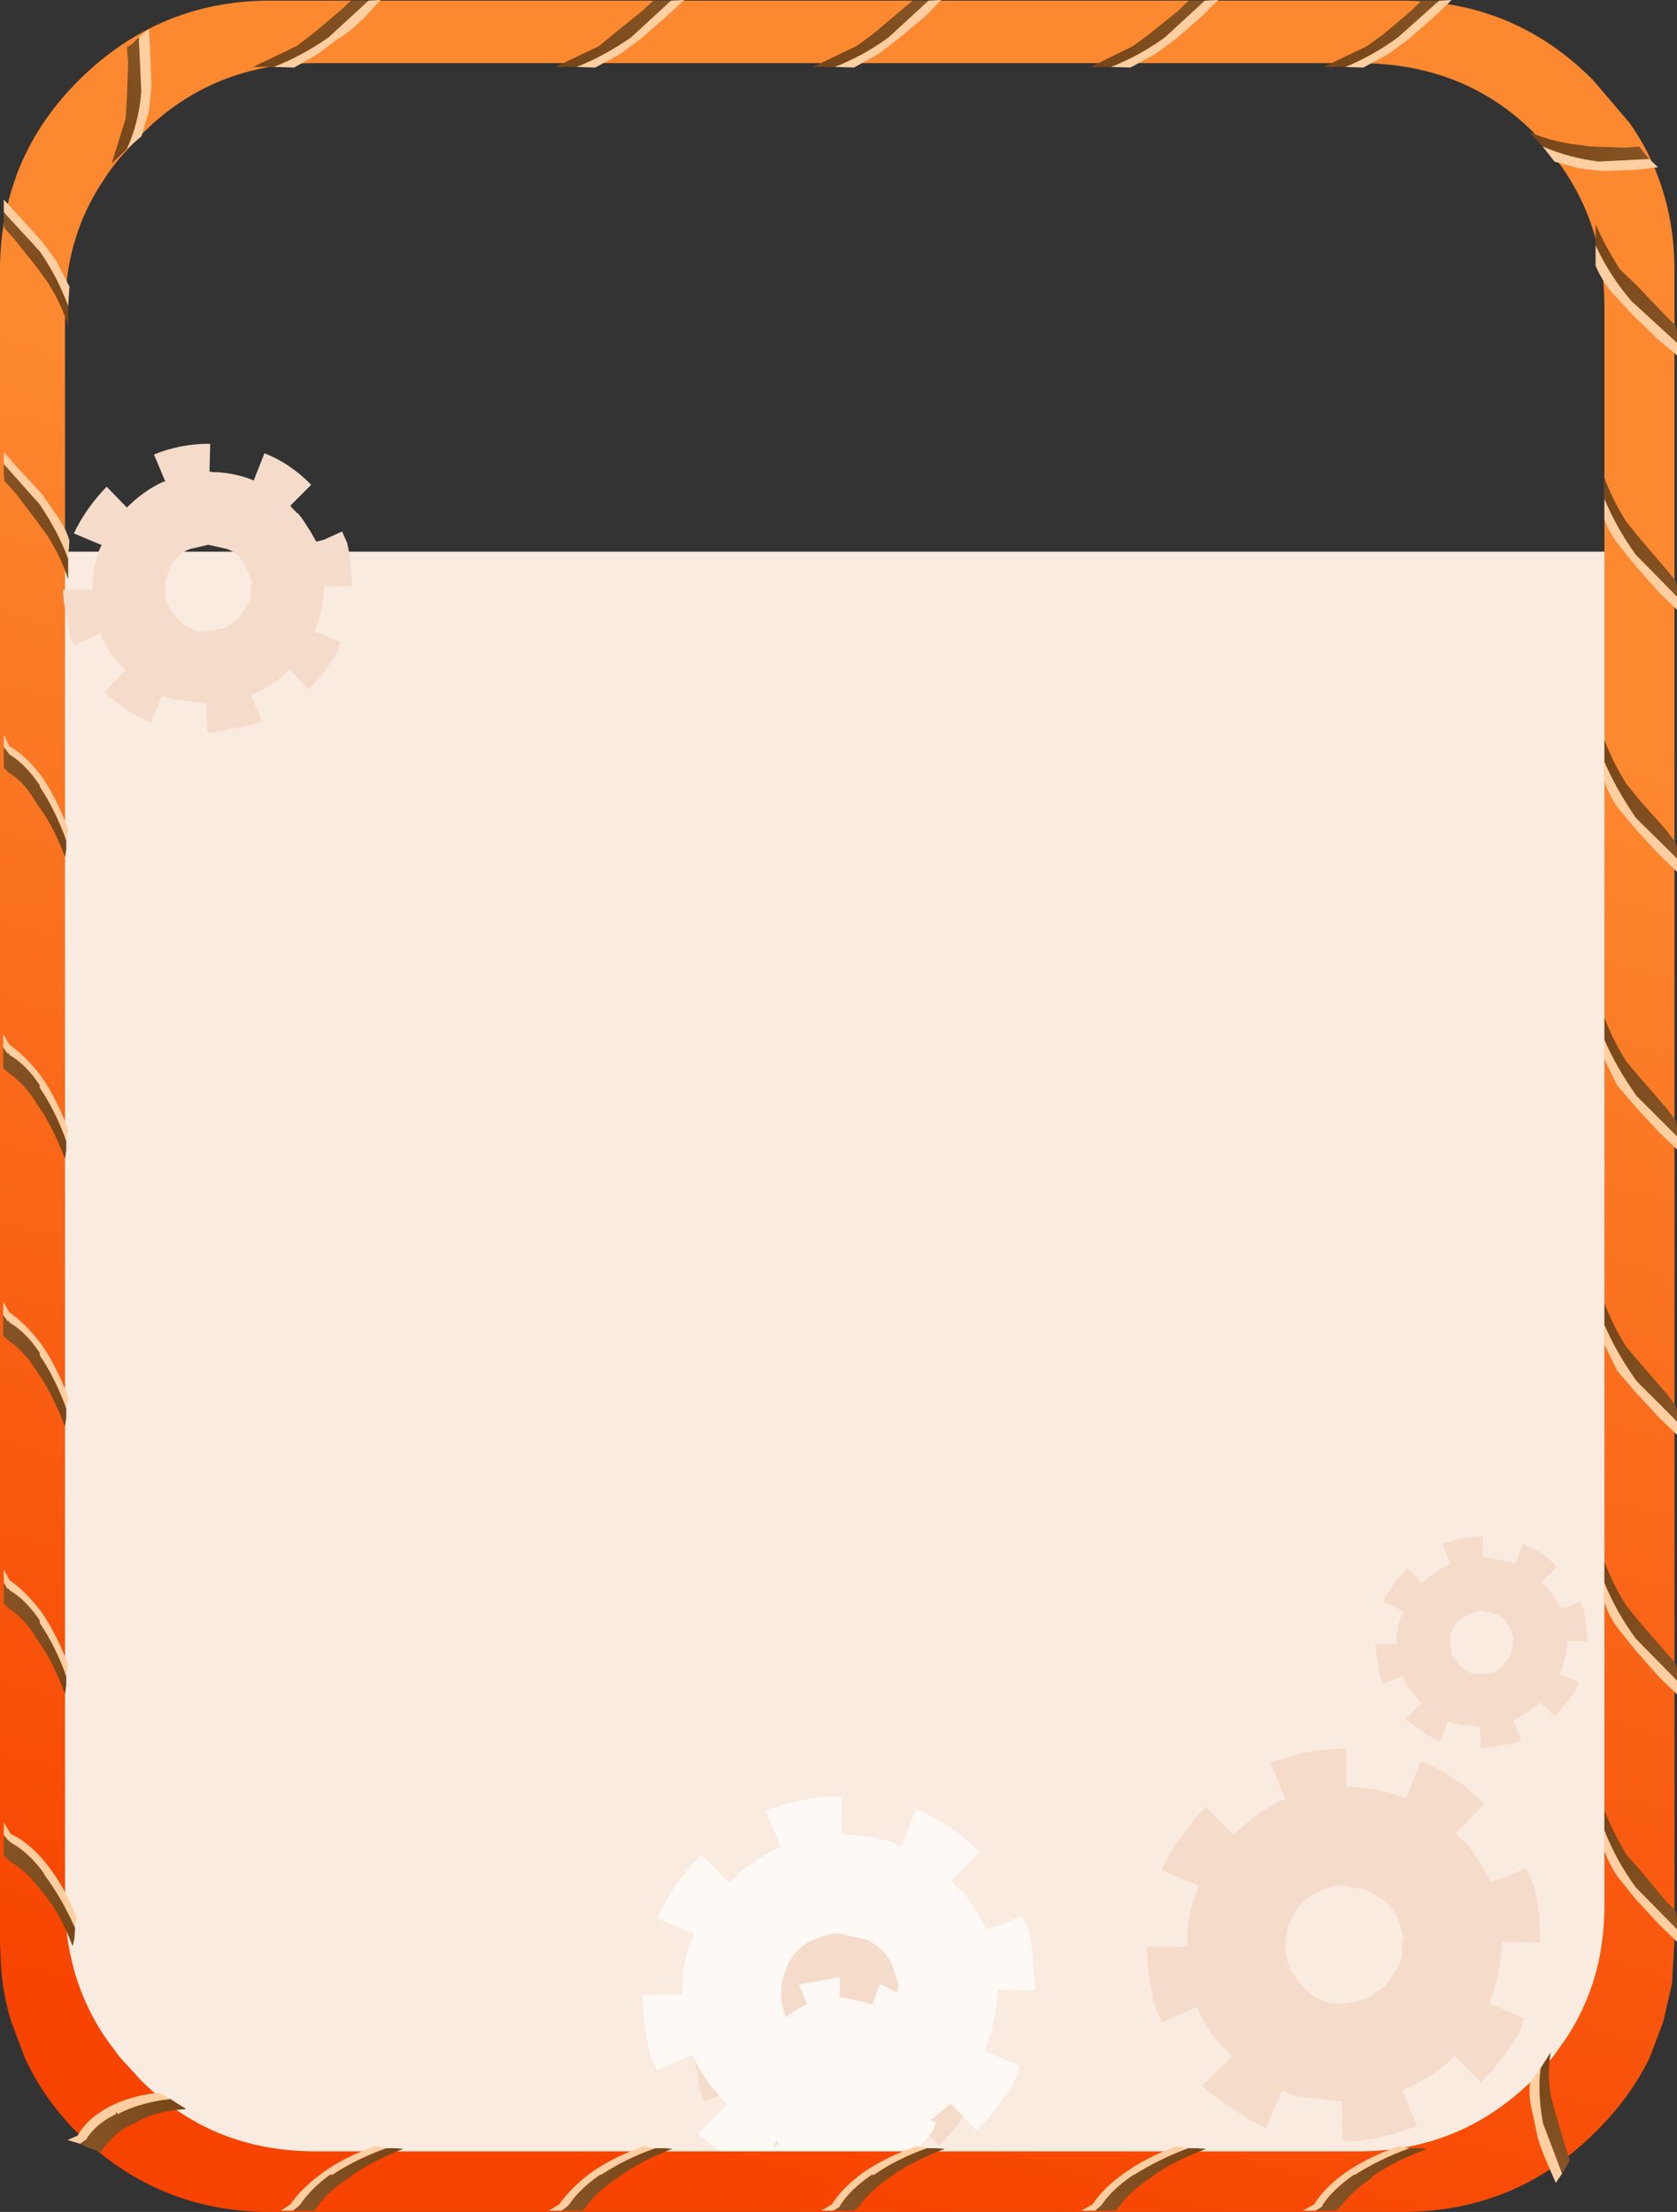 <?xml version="1.0" encoding="UTF-8" standalone="no"?>
<svg xmlns:xlink="http://www.w3.org/1999/xlink" height="175.2px" width="132.85px" xmlns="http://www.w3.org/2000/svg">
  <rect width="100%" height="100%" fill="#333333" stroke="none"/>
  <g transform="matrix(1.0, 0.0, 0.0, 1.0, 2.4, -6.35)">
    <path d="M125.75 50.05 Q126.6 55.65 126.6 61.85 L126.6 155.45 Q126.6 165.35 119.6 172.3 112.65 179.35 102.75 179.45 L25.35 179.75 Q15.45 179.8 8.4 172.85 1.4 165.9 1.4 155.95 L1.4 62.05 Q1.4 55.75 2.35 50.05 L125.75 50.05" fill="#faebe1" fill-rule="evenodd" stroke="none"/>
    <path d="M64.2 156.9 L64.15 159.05 64.45 159.1 64.75 159.1 Q66.3 159.2 67.65 159.75 L68.5 157.6 Q70.55 158.4 72.2 160.1 L70.55 161.75 70.6 161.8 70.65 161.9 71.1 162.35 71.2 162.4 71.5 162.8 72.15 163.8 72.6 164.6 73.2 164.45 74.65 163.8 75.05 164.7 75.25 165.65 75.45 168.1 75.4 168.15 73.15 168.1 73.25 168.15 Q73.15 170.05 72.5 171.7 L74.55 172.55 74.3 173.3 74.1 173.65 Q73.25 175.05 72.0 176.3 L70.5 174.75 Q69.15 176.05 67.45 176.75 L68.3 178.85 67.55 179.1 64.25 179.75 63.95 179.65 63.9 177.4 61.25 177.1 60.4 176.8 59.5 178.95 58.45 178.45 56.5 177.1 55.8 176.5 57.5 174.8 56.35 173.5 55.65 172.3 55.5 171.9 53.4 172.8 53.35 172.8 53.4 172.75 53.1 172.1 52.6 169.3 52.55 168.55 Q52.5 168.45 52.6 168.4 L54.85 168.4 54.9 167.9 Q54.9 166.65 55.3 165.6 L55.4 165.3 55.6 164.85 55.55 164.85 53.4 163.95 Q54.35 161.95 56.0 160.25 L57.6 161.9 Q58.95 160.55 60.5 159.85 L60.65 159.85 59.75 157.7 Q61.8 156.85 64.15 156.85 L64.2 156.9 M66.5 165.8 Q66.0 165.3 65.4 165.15 L64.05 164.85 Q63.4 164.8 62.75 165.15 62.1 165.3 61.6 165.85 61.1 166.3 60.9 167.0 60.6 167.6 60.65 168.25 60.6 169.05 60.9 169.7 L61.25 170.25 61.6 170.7 62.3 171.3 62.7 171.5 63.3 171.7 64.05 171.7 65.35 171.45 66.4 170.7 66.55 170.55 67.2 169.55 Q67.5 168.9 67.4 168.25 L67.5 167.85 67.2 166.95 Q67.0 166.3 66.5 165.8" fill="#f5dcca" fill-rule="evenodd" stroke="none"/>
    <path d="M73.1 155.5 L73.7 156.1 73.85 156.15 74.25 156.7 75.15 158.1 75.75 159.15 76.55 158.95 78.55 158.1 79.1 159.3 79.35 160.6 79.6 163.95 79.55 164.0 76.5 163.95 76.65 164.0 Q76.5 166.6 75.6 168.8 L78.4 170.0 78.05 171.0 77.8 171.5 Q76.65 173.4 74.95 175.1 L72.9 172.95 Q71.05 174.75 68.75 175.7 L69.9 178.55 68.9 178.9 Q66.7 179.65 64.4 179.75 L64.0 179.65 63.9 176.6 60.3 176.15 59.15 175.75 57.95 178.7 56.5 178.0 53.85 176.15 52.9 175.35 55.2 173.05 53.65 171.25 52.7 169.65 52.5 169.1 49.65 170.3 49.55 170.3 49.65 170.25 49.2 169.35 Q48.75 167.75 48.55 165.55 L48.5 164.55 Q48.4 164.4 48.55 164.35 L51.6 164.35 51.65 163.65 Q51.65 161.95 52.2 160.55 L52.35 160.1 52.6 159.5 52.55 159.5 49.65 158.3 Q50.9 155.55 53.15 153.25 L55.35 155.5 Q57.2 153.65 59.3 152.7 L59.5 152.7 58.25 149.8 Q61.05 148.65 64.25 148.65 L64.3 148.7 64.25 151.6 64.65 151.7 65.05 151.7 Q67.2 151.8 69.0 152.55 L70.15 149.65 Q72.95 150.75 75.2 153.05 L72.95 155.3 73.05 155.35 73.1 155.5 M62.35 159.9 Q61.45 160.1 60.8 160.85 60.1 161.5 59.85 162.45 59.45 163.25 59.5 164.15 59.45 165.2 59.85 166.1 L60.3 166.85 60.8 167.45 61.75 168.3 Q62.1 168.35 62.3 168.55 L63.1 168.8 64.1 168.8 65.9 168.5 67.3 167.45 67.5 167.25 68.4 165.9 Q68.8 165.0 68.65 164.15 L68.8 163.6 68.4 162.35 Q68.15 161.5 67.45 160.8 66.75 160.1 65.95 159.9 L64.1 159.5 Q63.25 159.45 62.35 159.9" fill="#fff9f5" fill-rule="evenodd" stroke="none"/>
    <path d="M68.85 166.6 L68.9 166.65 69.2 167.0 69.3 167.0 69.5 167.3 70.0 168.05 70.3 168.65 70.75 168.55 71.8 168.05 72.1 168.7 72.25 169.4 72.4 171.2 72.35 171.25 70.7 171.2 70.8 171.25 Q70.7 172.65 70.25 173.85 L71.75 174.45 71.55 175.0 71.4 175.25 69.85 177.2 68.75 176.1 66.55 177.55 67.15 179.1 66.6 179.25 Q65.45 179.7 64.2 179.75 L63.95 179.7 63.95 178.05 62.0 177.8 61.35 177.6 60.7 179.15 59.95 178.8 58.5 177.8 58.0 177.35 59.25 176.1 58.4 175.15 57.85 174.3 57.75 174.0 56.2 174.65 56.2 174.6 56.0 174.15 55.65 172.1 55.6 171.55 55.65 171.4 57.3 171.4 57.3 171.05 Q57.3 170.15 57.6 169.35 L57.7 169.15 57.85 168.8 57.8 168.8 56.2 168.15 Q56.9 166.7 58.15 165.45 L59.3 166.65 Q60.3 165.65 61.45 165.15 L61.55 165.15 60.9 163.55 64.1 162.95 64.15 163.0 64.1 164.55 64.35 164.6 64.55 164.6 66.7 165.1 67.3 163.5 Q68.8 164.1 70.0 165.35 L68.8 166.55 68.85 166.6 M61.55 171.3 Q61.5 171.9 61.75 172.4 L62.0 172.8 62.25 173.1 62.75 173.55 63.05 173.7 63.5 173.85 64.05 173.85 65.0 173.65 65.75 173.1 65.85 173.0 66.35 172.25 66.5 171.3 66.55 171.0 66.35 170.35 65.85 169.5 Q65.45 169.15 65.05 169.05 L64.05 168.8 63.1 169.05 Q62.6 169.15 62.25 169.55 61.85 169.9 61.75 170.4 61.5 170.85 61.55 171.3" fill="#fff9f5" fill-rule="evenodd" stroke="none"/>
    <path d="M126.7 16.1 Q128.05 18.0 128.85 20.1 130.25 23.65 130.25 27.75 L130.25 160.2 130.05 163.5 129.35 166.5 128.3 169.3 Q126.7 172.6 123.85 175.35 117.6 181.55 108.65 181.55 L19.0 181.55 Q10.15 181.55 3.8 175.35 1.05 172.6 -0.45 169.3 L-1.5 166.5 Q-2.25 164.1 -2.35 161.5 L-2.4 160.2 -2.4 27.75 Q-2.4 24.0 -1.25 20.7 L-1.05 20.1 Q0.5 16.05 3.8 12.75 L3.85 12.7 Q10.2 6.4 19.0 6.4 L108.65 6.4 Q117.6 6.4 123.85 12.75 L126.7 16.1 M124.7 30.6 Q124.7 23.95 120.8 18.85 L119.0 16.75 118.3 16.1 Q113.0 11.35 105.2 11.35 L22.6 11.35 Q15.1 11.35 9.75 16.1 L8.65 17.15 7.1 18.85 Q6.35 19.75 5.75 20.7 2.75 25.2 2.75 31.0 L2.75 157.05 Q2.75 159.35 3.25 161.5 4.0 164.85 5.95 167.75 L7.1 169.3 8.65 171.0 Q14.3 176.75 22.6 176.75 L105.2 176.75 Q113.2 176.75 118.9 171.2 L120.6 169.3 121.7 167.75 Q123.0 165.75 123.75 163.5 124.7 160.6 124.7 157.25 L124.7 123.0 124.7 46.1 124.7 30.6" fill="url(#gradient0)" fill-rule="evenodd" stroke="none"/>
    <path d="M91.7 176.5 L92.4 176.5 93.15 176.55 Q90.5 177.55 88.85 178.75 L88.75 178.85 Q87.2 179.85 86.3 181.05 L86.0 181.45 85.1 181.45 84.35 181.45 84.7 181.15 84.9 180.95 Q85.7 179.75 87.4 178.6 L87.45 178.6 Q89.35 177.4 91.7 176.5" fill="url(#gradient1)" fill-rule="evenodd" stroke="none"/>
    <path d="M91.7 176.5 Q89.35 177.4 87.45 178.6 L87.4 178.6 Q85.7 179.75 84.9 180.95 L84.7 181.15 84.35 181.45 83.25 181.45 84.15 180.95 Q85.0 179.65 86.7 178.45 88.45 177.2 90.8 176.35 L91.7 176.5" fill="#ffcea1" fill-rule="evenodd" stroke="none"/>
    <path d="M71.0 176.5 L71.75 176.5 72.45 176.55 Q69.8 177.55 68.15 178.75 L68.05 178.85 Q66.55 179.85 65.7 181.05 L65.3 181.45 64.4 181.45 63.6 181.45 64.1 181.15 64.2 180.95 Q65.0 179.75 66.65 178.6 L66.85 178.6 Q68.55 177.4 71.0 176.5" fill="url(#gradient2)" fill-rule="evenodd" stroke="none"/>
    <path d="M71.0 176.5 Q68.55 177.4 66.85 178.6 L66.65 178.6 Q65.0 179.75 64.2 180.95 L64.1 181.15 63.6 181.45 62.65 181.45 63.5 180.95 Q64.3 179.65 65.95 178.45 67.75 177.2 70.2 176.35 L71.0 176.5" fill="#ffcea1" fill-rule="evenodd" stroke="none"/>
    <path d="M42.1 181.45 L41.05 181.45 41.9 180.95 Q42.8 179.65 44.4 178.45 46.15 177.2 48.6 176.35 L49.5 176.5 Q47.05 177.4 45.25 178.6 L45.15 178.6 Q43.5 179.75 42.7 180.95 L42.5 181.15 42.1 181.45" fill="#ffcea1" fill-rule="evenodd" stroke="none"/>
    <path d="M42.1 181.45 L42.5 181.15 42.7 180.95 Q43.5 179.75 45.15 178.6 L45.25 178.6 Q47.05 177.4 49.5 176.5 L50.25 176.5 50.85 176.55 Q48.3 177.55 46.65 178.75 L46.55 178.85 Q44.95 179.85 44.1 181.05 L43.8 181.45 42.8 181.45 42.1 181.45" fill="url(#gradient3)" fill-rule="evenodd" stroke="none"/>
    <path d="M20.8 181.45 L19.85 181.45 20.6 180.95 Q21.5 179.65 23.15 178.45 24.85 177.2 27.3 176.35 L28.2 176.5 Q25.75 177.4 23.95 178.6 L23.75 178.6 Q22.2 179.75 21.4 180.95 L21.2 181.15 20.8 181.45" fill="#ffcea1" fill-rule="evenodd" stroke="none"/>
    <path d="M20.8 181.45 L21.2 181.15 21.4 180.95 Q22.2 179.75 23.75 178.6 L23.95 178.6 Q25.75 177.4 28.2 176.5 L28.95 176.5 29.55 176.55 Q27.0 177.55 25.35 178.75 L25.25 178.85 Q23.65 179.85 22.8 181.05 L22.5 181.45 21.6 181.45 20.8 181.45" fill="url(#gradient4)" fill-rule="evenodd" stroke="none"/>
    <path d="M3.95 176.15 L2.95 175.85 3.75 175.5 Q4.5 174.15 6.2 173.25 7.85 172.35 10.2 172.1 L11.1 172.6 Q8.65 172.9 6.95 173.8 6.7 173.55 6.8 173.8 5.2 174.55 4.4 175.85 L4.3 175.9 3.95 176.15" fill="#ffcea1" fill-rule="evenodd" stroke="none"/>
    <path d="M3.95 176.15 L4.3 175.9 4.4 175.85 Q5.2 174.55 6.8 173.8 6.7 173.55 6.95 173.8 8.65 172.9 11.1 172.6 L11.8 173.05 12.35 173.4 Q9.8 173.55 8.25 174.55 L8.15 174.55 Q6.7 175.25 5.8 176.5 L5.6 176.8 4.7 176.5 3.95 176.15" fill="url(#gradient5)" fill-rule="evenodd" stroke="none"/>
    <path d="M3.55 159.05 Q2.45 156.65 1.15 154.9 L1.05 154.7 Q-0.15 153.05 -1.55 152.3 -1.7 152.1 -1.7 152.2 L-2.1 151.7 -2.1 150.7 -1.55 151.6 Q0.0 152.35 1.3 154.0 2.7 155.75 3.65 158.2 L3.55 159.05" fill="#ffcea1" fill-rule="evenodd" stroke="none"/>
    <path d="M-2.1 151.7 L-1.7 152.2 Q-1.7 152.1 -1.55 152.3 -0.15 153.05 1.05 154.7 L1.15 154.9 Q2.45 156.65 3.55 159.05 L3.5 159.85 3.35 160.5 Q2.35 157.8 0.9 156.15 -0.25 154.6 -1.65 153.75 L-2.1 153.35 -2.1 152.45 -2.1 151.7" fill="url(#gradient6)" fill-rule="evenodd" stroke="none"/>
    <path d="M-2.1 131.7 L-1.8 132.2 Q-1.7 132.1 -1.65 132.3 -0.35 133.05 0.75 134.7 L0.75 134.9 Q1.95 136.65 2.85 139.1 L2.85 139.85 2.75 140.55 Q1.8 137.9 0.5 136.15 -0.4 134.6 -1.7 133.75 L-2.1 133.35 -2.1 132.5 -2.1 131.7" fill="url(#gradient7)" fill-rule="evenodd" stroke="none"/>
    <path d="M-2.1 131.7 L-2.1 130.65 -1.65 131.5 Q-0.35 132.4 0.9 134.05 2.1 135.8 3.0 138.2 L2.85 139.1 Q1.95 136.65 0.75 134.9 L0.75 134.7 Q-0.35 133.05 -1.65 132.3 -1.7 132.1 -1.8 132.2 L-2.1 131.7" fill="#ffcea1" fill-rule="evenodd" stroke="none"/>
    <path d="M-2.1 65.5 L-1.8 65.9 -1.65 66.1 Q-0.35 66.9 0.75 68.55 L0.75 68.65 Q1.95 70.45 2.85 72.9 L2.85 73.65 2.75 74.25 Q1.8 71.65 0.5 70.0 -0.4 68.35 -1.7 67.55 L-2.1 67.15 -2.1 66.3 -2.1 65.5" fill="url(#gradient8)" fill-rule="evenodd" stroke="none"/>
    <path d="M-2.1 65.5 L-2.1 64.55 -1.65 65.45 Q-0.35 66.2 0.9 67.85 2.1 69.6 3.0 72.0 L2.85 72.9 Q1.95 70.45 0.75 68.65 L0.75 68.55 Q-0.35 66.9 -1.65 66.1 L-1.8 65.9 -2.1 65.5" fill="#ffcea1" fill-rule="evenodd" stroke="none"/>
    <path d="M3.0 50.6 L3.0 52.25 Q2.45 50.5 1.4 48.85 L0.5 47.6 -1.3 45.25 -2.05 44.45 -2.1 43.9 -2.1 43.1 0.75 46.3 Q2.2 48.45 3.0 50.6" fill="url(#gradient9)" fill-rule="evenodd" stroke="none"/>
    <path d="M-2.1 43.1 L-2.1 42.15 -1.0 43.4 0.9 45.45 2.05 47.1 Q2.75 48.05 3.1 49.15 L3.0 50.6 Q2.2 48.45 0.75 46.3 L-2.1 43.1" fill="#ffcea1" fill-rule="evenodd" stroke="none"/>
    <path d="M3.0 30.6 L3.0 32.15 Q2.45 30.4 1.4 28.75 L0.5 27.5 -1.3 25.25 -2.05 24.4 -2.1 23.9 -2.1 23.15 0.75 26.25 Q2.2 28.35 3.0 30.6" fill="url(#gradient10)" fill-rule="evenodd" stroke="none"/>
    <path d="M-2.1 23.15 L-2.1 22.15 -1.0 23.35 0.9 25.45 2.05 27.0 3.1 29.05 3.0 30.6 Q2.2 28.35 0.75 26.25 L-2.1 23.15" fill="#ffcea1" fill-rule="evenodd" stroke="none"/>
    <path d="M19.3 11.65 L17.65 11.65 21.1 10.0 22.35 9.05 24.6 7.15 25.4 6.4 26.0 6.4 26.8 6.4 23.65 9.3 Q21.5 10.8 19.3 11.65" fill="url(#gradient11)" fill-rule="evenodd" stroke="none"/>
    <path d="M26.8 6.4 L27.75 6.35 26.6 7.6 Q25.2 9.0 24.4 9.4 L22.75 10.65 20.9 11.7 19.3 11.65 Q21.5 10.8 23.65 9.3 L26.8 6.4" fill="#ffcea1" fill-rule="evenodd" stroke="none"/>
    <path d="M50.75 6.4 L51.8 6.35 50.45 7.6 48.4 9.4 46.7 10.65 44.75 11.7 43.25 11.65 Q45.45 10.8 47.6 9.3 L50.75 6.4" fill="#ffcea1" fill-rule="evenodd" stroke="none"/>
    <path d="M43.25 11.65 L41.6 11.65 45.05 10.0 46.2 9.05 48.55 7.15 49.35 6.4 49.95 6.4 50.75 6.4 47.6 9.3 Q45.45 10.8 43.25 11.65" fill="url(#gradient12)" fill-rule="evenodd" stroke="none"/>
    <path d="M71.15 6.4 L72.15 6.35 70.95 7.6 68.8 9.4 67.15 10.65 65.25 11.7 63.7 11.65 Q65.95 10.8 68.0 9.3 L71.15 6.4" fill="#ffcea1" fill-rule="evenodd" stroke="none"/>
    <path d="M63.7 11.65 L62.0 11.65 65.45 10.0 66.75 9.05 69.0 7.15 69.9 6.4 70.35 6.4 71.15 6.4 68.0 9.3 Q65.95 10.8 63.7 11.65" fill="url(#gradient13)" fill-rule="evenodd" stroke="none"/>
    <path d="M85.6 11.65 L84.0 11.65 87.35 10.0 88.65 9.05 91.0 7.15 91.75 6.4 92.25 6.4 93.05 6.4 89.9 9.3 Q87.85 10.8 85.6 11.65" fill="url(#gradient14)" fill-rule="evenodd" stroke="none"/>
    <path d="M93.05 6.4 L94.1 6.35 92.85 7.6 90.8 9.4 89.1 10.65 87.15 11.7 85.6 11.65 Q87.85 10.8 89.9 9.3 L93.05 6.4" fill="#ffcea1" fill-rule="evenodd" stroke="none"/>
    <path d="M111.6 6.4 L112.6 6.35 111.3 7.6 109.25 9.4 107.55 10.65 105.6 11.7 104.15 11.65 Q106.3 10.8 108.35 9.3 L111.6 6.4" fill="#ffcea1" fill-rule="evenodd" stroke="none"/>
    <path d="M104.15 11.65 L102.45 11.65 105.9 10.0 107.2 9.05 109.45 7.15 110.2 6.4 110.8 6.4 111.6 6.4 108.35 9.3 Q106.3 10.8 104.15 11.65" fill="url(#gradient15)" fill-rule="evenodd" stroke="none"/>
    <path d="M130.45 33.5 L130.45 34.5 128.9 33.2 126.75 31.1 125.15 29.35 Q124.4 28.35 124.0 27.4 L124.0 25.75 Q125.05 28.1 126.85 30.2 L130.45 33.5" fill="#ffcea1" fill-rule="evenodd" stroke="none"/>
    <path d="M124.0 25.75 L124.0 24.1 Q124.8 25.95 125.95 27.7 L127.25 28.95 129.5 31.3 130.35 32.15 130.45 32.65 130.45 33.5 126.85 30.2 Q125.05 28.1 124.0 25.75" fill="url(#gradient16)" fill-rule="evenodd" stroke="none"/>
    <path d="M130.45 53.6 L130.45 54.65 129.05 53.3 127.15 51.15 125.75 49.4 Q125.05 48.45 124.7 47.5 L124.7 45.85 Q125.65 48.15 127.2 50.3 L130.45 53.6" fill="#ffcea1" fill-rule="evenodd" stroke="none"/>
    <path d="M124.7 45.85 L124.7 44.2 Q125.4 46.05 126.45 47.7 L127.55 49.05 129.6 51.45 130.35 52.35 130.45 52.8 130.45 53.6 127.2 50.3 Q125.65 48.15 124.7 45.85" fill="url(#gradient17)" fill-rule="evenodd" stroke="none"/>
    <path d="M124.7 66.7 L124.7 64.95 Q125.4 66.8 126.45 68.45 L127.55 69.8 129.6 72.1 130.35 73.1 130.45 73.55 130.45 74.35 127.2 71.15 Q125.65 68.9 124.7 66.7" fill="url(#gradient18)" fill-rule="evenodd" stroke="none"/>
    <path d="M130.45 74.35 L130.45 75.4 129.05 74.05 127.15 72.0 125.75 70.3 Q125.05 69.3 124.7 68.25 L124.7 66.7 Q125.65 68.9 127.2 71.15 L130.45 74.35" fill="#ffcea1" fill-rule="evenodd" stroke="none"/>
    <path d="M109.25 176.5 L109.95 176.5 110.65 176.55 Q108.0 177.55 106.3 178.75 L106.3 178.85 Q104.75 179.85 103.85 181.05 L103.45 181.45 102.6 181.45 101.8 181.45 102.3 181.15 102.4 180.95 Q103.2 179.75 104.85 178.6 L104.95 178.6 Q106.8 177.4 109.25 176.5" fill="url(#gradient19)" fill-rule="evenodd" stroke="none"/>
    <path d="M109.25 176.5 Q106.8 177.4 104.95 178.6 L104.85 178.6 Q103.2 179.75 102.4 180.95 L102.3 181.15 101.8 181.45 100.8 181.45 101.7 180.95 Q102.5 179.65 104.15 178.45 105.95 177.2 108.4 176.35 L109.25 176.5" fill="#ffcea1" fill-rule="evenodd" stroke="none"/>
    <path d="M124.7 131.7 Q125.65 134.05 127.2 136.15 L130.45 139.45 130.45 140.55 129.05 139.2 127.15 137.05 125.75 135.3 Q125.05 134.35 124.7 133.25 L124.7 131.7" fill="#ffcea1" fill-rule="evenodd" stroke="none"/>
    <path d="M124.7 131.7 L124.7 130.05 Q125.4 131.9 126.45 133.55 L127.55 134.9 129.6 137.25 130.35 138.1 130.45 138.6 130.45 139.45 127.2 136.15 Q125.65 134.05 124.7 131.7" fill="url(#gradient20)" fill-rule="evenodd" stroke="none"/>
    <path d="M130.45 159.15 L130.45 160.15 129.05 158.8 127.15 156.75 125.75 155.0 Q125.05 153.95 124.7 152.95 L124.7 151.3 Q125.65 153.75 127.2 155.85 L130.45 159.15" fill="#ffcea1" fill-rule="evenodd" stroke="none"/>
    <path d="M124.7 151.3 L124.7 149.75 Q125.4 151.5 126.45 153.25 L127.55 154.5 129.6 156.95 130.35 157.7 130.45 158.3 130.45 159.15 127.2 155.85 Q125.65 153.75 124.7 151.3" fill="url(#gradient21)" fill-rule="evenodd" stroke="none"/>
    <path d="M121.35 178.5 L120.85 179.25 120.15 177.65 Q119.4 175.9 119.3 175.1 L118.9 173.25 Q118.7 172.25 118.8 171.3 L119.65 170.15 Q119.4 172.25 119.85 174.55 L121.35 178.5" fill="#ffcea1" fill-rule="evenodd" stroke="none"/>
    <path d="M119.65 170.15 L120.45 168.9 Q120.15 170.55 120.45 172.35 L120.85 173.8 121.65 176.5 121.95 177.45 121.75 177.85 121.35 178.5 119.85 174.55 Q119.4 172.25 119.65 170.15" fill="url(#gradient22)" fill-rule="evenodd" stroke="none"/>
    <path d="M7.65 18.15 L6.45 19.3 7.55 15.75 7.65 14.2 7.75 11.3 7.65 10.1 8.05 9.85 8.6 9.3 8.8 13.6 Q8.6 16.1 7.65 18.15" fill="url(#gradient23)" fill-rule="evenodd" stroke="none"/>
    <path d="M8.6 9.3 L9.4 8.65 9.5 10.45 9.6 13.2 9.4 15.15 8.8 17.15 7.65 18.15 Q8.6 16.1 8.8 13.6 L8.6 9.3" fill="#ffcea1" fill-rule="evenodd" stroke="none"/>
    <path d="M119.8 17.95 L118.75 16.8 Q120.35 17.5 122.1 17.75 L123.6 17.95 126.4 18.05 127.45 17.95 127.75 18.35 128.25 18.95 124.25 19.15 Q121.85 18.85 119.8 17.95" fill="url(#gradient24)" fill-rule="evenodd" stroke="none"/>
    <path d="M128.25 18.95 L128.95 19.6 127.2 19.8 124.6 19.9 122.75 19.7 120.75 19.15 119.8 17.95 Q121.85 18.85 124.25 19.15 L128.25 18.95" fill="#ffcea1" fill-rule="evenodd" stroke="none"/>
    <path d="M-2.15 110.5 L-1.8 111.0 Q-1.7 110.9 -1.65 111.1 -0.35 111.85 0.75 113.5 L0.75 113.7 Q1.95 115.45 2.85 117.9 L2.85 118.65 2.75 119.35 Q1.75 116.7 0.5 114.95 -0.45 113.4 -1.7 112.55 L-2.15 112.15 -2.15 111.3 -2.15 110.5" fill="url(#gradient25)" fill-rule="evenodd" stroke="none"/>
    <path d="M-2.15 110.5 L-2.15 109.45 -1.65 110.3 Q-0.35 111.2 0.9 112.85 2.1 114.6 3.0 117.0 L2.85 117.9 Q1.95 115.45 0.75 113.7 L0.75 113.5 Q-0.35 111.85 -1.65 111.1 -1.7 110.9 -1.8 111.0 L-2.15 110.5" fill="#ffcea1" fill-rule="evenodd" stroke="none"/>
    <path d="M-2.15 89.3 L-1.8 89.8 Q-1.7 89.7 -1.65 89.9 -0.35 90.65 0.75 92.3 L0.75 92.5 Q1.95 94.25 2.85 96.7 L2.85 97.45 2.75 98.15 Q1.75 95.5 0.5 93.75 -0.45 92.2 -1.7 91.35 L-2.15 90.95 -2.15 90.1 -2.15 89.3" fill="url(#gradient26)" fill-rule="evenodd" stroke="none"/>
    <path d="M-2.15 89.3 L-2.15 88.25 -1.65 89.1 Q-0.35 90.0 0.9 91.65 2.1 93.4 3.0 95.8 L2.85 96.7 Q1.95 94.25 0.75 92.5 L0.75 92.3 Q-0.35 90.65 -1.65 89.9 -1.7 89.7 -1.8 89.8 L-2.15 89.3" fill="#ffcea1" fill-rule="evenodd" stroke="none"/>
    <path d="M130.45 96.35 L130.45 97.4 129.05 96.05 127.15 94.0 125.7 92.3 124.7 90.25 124.7 88.7 Q125.65 90.9 127.25 93.15 L130.45 96.35" fill="#ffcea1" fill-rule="evenodd" stroke="none"/>
    <path d="M124.7 88.7 L124.7 86.95 Q125.4 88.8 126.45 90.45 L127.6 91.8 129.6 94.1 130.35 95.1 130.45 95.55 130.45 96.35 127.25 93.15 Q125.65 90.9 124.7 88.7" fill="url(#gradient27)" fill-rule="evenodd" stroke="none"/>
    <path d="M124.7 111.3 L124.7 109.55 Q125.4 111.4 126.45 113.05 L127.6 114.4 129.6 116.7 130.35 117.7 130.45 118.15 130.45 118.95 127.25 115.75 Q125.65 113.5 124.7 111.3" fill="url(#gradient28)" fill-rule="evenodd" stroke="none"/>
    <path d="M130.45 118.95 L130.45 120.0 129.05 118.65 127.15 116.6 125.7 114.9 124.7 112.85 124.7 111.3 Q125.65 113.5 127.25 115.75 L130.45 118.95" fill="#ffcea1" fill-rule="evenodd" stroke="none"/>
    <path d="M6.05 44.9 L7.65 46.55 Q9.0 45.2 10.55 44.5 L10.7 44.5 9.8 42.35 Q11.85 41.5 14.2 41.5 L14.25 41.55 14.2 43.7 14.5 43.75 14.8 43.75 Q16.35 43.85 17.7 44.4 L18.55 42.25 Q20.6 43.05 22.25 44.75 L20.6 46.4 20.65 46.45 20.7 46.55 21.15 47.0 21.25 47.05 21.55 47.45 22.2 48.45 22.65 49.25 23.25 49.1 24.7 48.45 25.1 49.35 25.3 50.3 25.5 52.75 25.45 52.8 23.2 52.75 23.3 52.8 Q23.2 54.7 22.55 56.35 L24.6 57.2 24.35 57.95 24.15 58.3 Q23.3 59.7 22.05 60.95 L20.55 59.4 Q19.2 60.7 17.5 61.4 L18.35 63.5 17.6 63.75 14.3 64.4 14.0 64.3 13.95 62.05 11.3 61.75 10.45 61.45 9.55 63.6 8.5 63.1 Q7.45 62.5 6.55 61.75 L5.85 61.15 7.55 59.45 6.4 58.15 5.7 56.95 5.55 56.55 3.45 57.45 3.4 57.45 3.45 57.4 3.15 56.75 2.65 53.95 2.6 53.2 Q2.55 53.1 2.65 53.05 L4.9 53.05 4.95 52.55 Q4.95 51.3 5.35 50.25 L5.45 49.95 5.65 49.5 5.6 49.5 3.45 48.6 Q4.4 46.6 6.05 44.9 M16.6 55.2 L17.25 54.2 Q17.55 53.55 17.45 52.9 L17.55 52.5 17.25 51.6 16.55 50.45 Q16.05 49.95 15.45 49.8 L14.1 49.5 12.8 49.8 Q12.15 49.95 11.65 50.5 11.15 50.95 10.95 51.65 10.65 52.25 10.7 52.9 10.65 53.7 10.95 54.35 L11.3 54.9 11.65 55.35 12.35 55.95 12.75 56.15 13.35 56.35 14.1 56.35 15.4 56.1 16.45 55.35 16.6 55.2" fill="#f5dcca" fill-rule="evenodd" stroke="none"/>
    <path d="M104.25 147.85 L104.65 147.9 105.05 147.9 Q107.15 148.05 109.0 148.8 L110.15 145.85 Q112.95 146.95 115.2 149.25 L112.95 151.5 113.0 151.55 113.05 151.7 113.7 152.3 113.8 152.4 114.25 152.95 115.1 154.3 115.7 155.4 116.55 155.15 118.5 154.3 119.05 155.5 119.35 156.8 Q119.65 158.5 119.6 160.15 L119.55 160.2 116.45 160.15 116.6 160.2 Q116.45 162.8 115.6 165.05 L118.35 166.2 118.05 167.2 117.75 167.7 Q116.6 169.6 114.9 171.3 L112.85 169.2 Q111.05 170.95 108.7 171.9 L109.85 174.75 108.85 175.1 Q106.7 175.85 104.35 176.0 L103.95 175.85 103.9 172.8 100.3 172.4 99.15 171.95 97.9 174.9 96.45 174.2 93.8 172.4 92.85 171.55 95.2 169.25 93.6 167.5 92.65 165.85 92.45 165.3 89.6 166.55 89.55 166.55 89.6 166.45 89.2 165.6 Q88.7 163.95 88.5 161.75 L88.45 160.75 Q88.4 160.6 88.5 160.55 L91.6 160.55 91.65 159.85 Q91.65 158.15 92.2 156.75 L92.35 156.35 92.6 155.7 92.55 155.7 89.6 154.5 Q90.9 151.75 93.15 149.45 L95.3 151.7 Q97.15 149.85 99.25 148.9 L99.45 148.9 98.25 146.0 Q101.05 144.85 104.25 144.85 L104.3 144.9 104.25 147.85 M108.4 158.55 Q108.1 157.7 107.4 157.0 L105.95 156.1 104.1 155.7 Q103.2 155.65 102.3 156.1 101.45 156.35 100.75 157.1 100.1 157.7 99.8 158.65 99.4 159.45 99.45 160.35 99.4 161.45 99.8 162.3 L100.3 163.05 100.75 163.65 101.7 164.5 102.25 164.75 103.05 165.05 104.1 165.05 105.85 164.7 107.3 163.65 107.5 163.45 108.4 162.1 Q108.8 161.2 108.65 160.35 L108.8 159.8 108.4 158.55" fill="#f5dcca" fill-rule="evenodd" stroke="none"/>
    <path d="M122.75 133.15 L123.05 133.8 123.2 134.5 123.35 136.3 123.3 136.35 121.65 136.3 121.75 136.35 Q121.65 137.75 121.2 138.95 L122.7 139.6 122.5 140.15 122.35 140.4 120.8 142.35 119.7 141.2 117.5 142.65 118.1 144.2 117.55 144.4 115.15 144.85 114.9 144.8 114.85 143.15 112.95 142.9 112.3 142.7 111.65 144.3 110.9 143.9 109.45 142.9 108.95 142.5 110.2 141.25 109.35 140.3 108.8 139.4 108.7 139.1 107.15 139.75 106.95 139.25 106.6 137.2 106.55 136.65 Q106.5 136.55 106.6 136.55 L108.25 136.55 108.25 136.15 Q108.25 135.25 108.55 134.5 L108.65 134.25 108.8 133.95 108.75 133.95 107.15 133.25 Q107.85 131.8 109.1 130.55 L110.25 131.75 Q111.25 130.8 112.4 130.25 L112.5 130.25 111.85 128.7 Q113.35 128.05 115.05 128.05 L115.1 128.1 115.05 129.7 115.3 129.7 115.5 129.7 117.65 130.2 118.25 128.6 Q119.75 129.2 120.95 130.45 L119.75 131.65 119.85 131.75 120.15 132.1 120.25 132.15 120.45 132.45 120.95 133.15 121.25 133.75 121.7 133.65 122.75 133.15 M112.65 135.5 Q112.45 135.95 112.5 136.45 L112.65 137.5 112.95 137.9 113.2 138.25 113.7 138.65 114.0 138.8 114.45 138.95 115.0 138.95 115.95 138.8 116.7 138.25 116.8 138.1 117.3 137.4 117.45 136.45 117.5 136.15 117.3 135.45 116.8 134.65 Q116.4 134.25 115.95 134.15 L115.0 133.95 114.05 134.15 113.2 134.65 Q112.8 135.0 112.65 135.5" fill="#f5dcca" fill-rule="evenodd" stroke="none"/>
  </g>
  <defs>
    <linearGradient gradientTransform="matrix(0.021, -0.077, 0.079, 0.021, 63.85, 115.6)" gradientUnits="userSpaceOnUse" id="gradient0" spreadMethod="pad" x1="-819.2" x2="819.2">
      <stop offset="0.0" stop-color="#f74300"/>
      <stop offset="1.0" stop-color="#fc8930"/>
    </linearGradient>
    <linearGradient gradientTransform="matrix(0.016, -0.002, -0.007, -0.011, 87.2, 180.55)" gradientUnits="userSpaceOnUse" id="gradient1" spreadMethod="pad" x1="-819.2" x2="819.2">
      <stop offset="0.0" stop-color="#936132"/>
      <stop offset="1.0" stop-color="#703f11"/>
    </linearGradient>
    <linearGradient gradientTransform="matrix(0.016, -0.002, -0.007, -0.011, 66.55, 180.55)" gradientUnits="userSpaceOnUse" id="gradient2" spreadMethod="pad" x1="-819.2" x2="819.2">
      <stop offset="0.0" stop-color="#936132"/>
      <stop offset="1.0" stop-color="#703f11"/>
    </linearGradient>
    <linearGradient gradientTransform="matrix(0.016, -0.002, -0.007, -0.011, 45.05, 180.55)" gradientUnits="userSpaceOnUse" id="gradient3" spreadMethod="pad" x1="-819.2" x2="819.2">
      <stop offset="0.0" stop-color="#936132"/>
      <stop offset="1.0" stop-color="#703f11"/>
    </linearGradient>
    <linearGradient gradientTransform="matrix(0.016, -0.002, -0.007, -0.011, 23.75, 180.55)" gradientUnits="userSpaceOnUse" id="gradient4" spreadMethod="pad" x1="-819.2" x2="819.2">
      <stop offset="0.0" stop-color="#936132"/>
      <stop offset="1.0" stop-color="#703f11"/>
    </linearGradient>
    <linearGradient gradientTransform="matrix(0.016, 0.004, -0.006, -0.018, 6.7, 176.15)" gradientUnits="userSpaceOnUse" id="gradient5" spreadMethod="pad" x1="-819.2" x2="819.2">
      <stop offset="0.0" stop-color="#936132"/>
      <stop offset="1.0" stop-color="#703f11"/>
    </linearGradient>
    <linearGradient gradientTransform="matrix(0.002, 0.016, 0.013, -0.007, -1.05, 154.6)" gradientUnits="userSpaceOnUse" id="gradient6" spreadMethod="pad" x1="-819.2" x2="819.2">
      <stop offset="0.0" stop-color="#936132"/>
      <stop offset="1.0" stop-color="#703f11"/>
    </linearGradient>
    <linearGradient gradientTransform="matrix(0.002, 0.016, 0.011, -0.007, -1.15, 134.6)" gradientUnits="userSpaceOnUse" id="gradient7" spreadMethod="pad" x1="-819.2" x2="819.2">
      <stop offset="0.0" stop-color="#936132"/>
      <stop offset="1.0" stop-color="#703f11"/>
    </linearGradient>
    <linearGradient gradientTransform="matrix(0.002, 0.016, 0.011, -0.007, -1.15, 68.45)" gradientUnits="userSpaceOnUse" id="gradient8" spreadMethod="pad" x1="-819.2" x2="819.2">
      <stop offset="0.0" stop-color="#936132"/>
      <stop offset="1.0" stop-color="#703f11"/>
    </linearGradient>
    <linearGradient gradientTransform="matrix(0.002, 0.016, 0.011, -0.007, -1.15, 46.05)" gradientUnits="userSpaceOnUse" id="gradient9" spreadMethod="pad" x1="-819.2" x2="819.2">
      <stop offset="0.0" stop-color="#936132"/>
      <stop offset="1.0" stop-color="#703f11"/>
    </linearGradient>
    <linearGradient gradientTransform="matrix(0.002, 0.016, 0.011, -0.007, -1.15, 26.05)" gradientUnits="userSpaceOnUse" id="gradient10" spreadMethod="pad" x1="-819.2" x2="819.2">
      <stop offset="0.0" stop-color="#936132"/>
      <stop offset="1.0" stop-color="#703f11"/>
    </linearGradient>
    <linearGradient gradientTransform="matrix(-0.016, 0.002, 0.007, 0.012, 23.85, 7.35)" gradientUnits="userSpaceOnUse" id="gradient11" spreadMethod="pad" x1="-819.2" x2="819.2">
      <stop offset="0.0" stop-color="#936132"/>
      <stop offset="1.0" stop-color="#703f11"/>
    </linearGradient>
    <linearGradient gradientTransform="matrix(-0.016, 0.002, 0.007, 0.012, 47.8, 7.35)" gradientUnits="userSpaceOnUse" id="gradient12" spreadMethod="pad" x1="-819.2" x2="819.2">
      <stop offset="0.0" stop-color="#936132"/>
      <stop offset="1.0" stop-color="#703f11"/>
    </linearGradient>
    <linearGradient gradientTransform="matrix(-0.016, 0.002, 0.007, 0.012, 68.2, 7.35)" gradientUnits="userSpaceOnUse" id="gradient13" spreadMethod="pad" x1="-819.2" x2="819.2">
      <stop offset="0.0" stop-color="#936132"/>
      <stop offset="1.0" stop-color="#703f11"/>
    </linearGradient>
    <linearGradient gradientTransform="matrix(-0.016, 0.002, 0.007, 0.012, 90.2, 7.35)" gradientUnits="userSpaceOnUse" id="gradient14" spreadMethod="pad" x1="-819.2" x2="819.2">
      <stop offset="0.0" stop-color="#936132"/>
      <stop offset="1.0" stop-color="#703f11"/>
    </linearGradient>
    <linearGradient gradientTransform="matrix(-0.016, 0.002, 0.007, 0.012, 108.65, 7.35)" gradientUnits="userSpaceOnUse" id="gradient15" spreadMethod="pad" x1="-819.2" x2="819.2">
      <stop offset="0.0" stop-color="#936132"/>
      <stop offset="1.0" stop-color="#703f11"/>
    </linearGradient>
    <linearGradient gradientTransform="matrix(-0.002, -0.017, -0.014, 0.007, 129.3, 30.5)" gradientUnits="userSpaceOnUse" id="gradient16" spreadMethod="pad" x1="-819.2" x2="819.2">
      <stop offset="0.0" stop-color="#936132"/>
      <stop offset="1.0" stop-color="#703f11"/>
    </linearGradient>
    <linearGradient gradientTransform="matrix(-0.002, -0.017, -0.013, 0.007, 129.4, 50.6)" gradientUnits="userSpaceOnUse" id="gradient17" spreadMethod="pad" x1="-819.2" x2="819.2">
      <stop offset="0.0" stop-color="#936132"/>
      <stop offset="1.0" stop-color="#703f11"/>
    </linearGradient>
    <linearGradient gradientTransform="matrix(-0.002, -0.017, -0.013, 0.007, 129.4, 71.35)" gradientUnits="userSpaceOnUse" id="gradient18" spreadMethod="pad" x1="-819.2" x2="819.2">
      <stop offset="0.0" stop-color="#936132"/>
      <stop offset="1.0" stop-color="#703f11"/>
    </linearGradient>
    <linearGradient gradientTransform="matrix(0.016, -0.002, -0.007, -0.011, 104.75, 180.55)" gradientUnits="userSpaceOnUse" id="gradient19" spreadMethod="pad" x1="-819.2" x2="819.2">
      <stop offset="0.0" stop-color="#936132"/>
      <stop offset="1.0" stop-color="#703f11"/>
    </linearGradient>
    <linearGradient gradientTransform="matrix(-0.002, -0.017, -0.013, 0.007, 129.4, 136.35)" gradientUnits="userSpaceOnUse" id="gradient20" spreadMethod="pad" x1="-819.2" x2="819.2">
      <stop offset="0.0" stop-color="#936132"/>
      <stop offset="1.0" stop-color="#703f11"/>
    </linearGradient>
    <linearGradient gradientTransform="matrix(-0.002, -0.017, -0.013, 0.007, 129.4, 156.05)" gradientUnits="userSpaceOnUse" id="gradient21" spreadMethod="pad" x1="-819.2" x2="819.2">
      <stop offset="0.0" stop-color="#936132"/>
      <stop offset="1.0" stop-color="#703f11"/>
    </linearGradient>
    <linearGradient gradientTransform="matrix(0.007, -0.013, -0.016, -0.001, 121.85, 175.75)" gradientUnits="userSpaceOnUse" id="gradient22" spreadMethod="pad" x1="-819.2" x2="819.2">
      <stop offset="0.0" stop-color="#936132"/>
      <stop offset="1.0" stop-color="#703f11"/>
    </linearGradient>
    <linearGradient gradientTransform="matrix(-0.011, 0.012, 0.016, 0.005, 7.25, 11.95)" gradientUnits="userSpaceOnUse" id="gradient23" spreadMethod="pad" x1="-819.2" x2="819.2">
      <stop offset="0.0" stop-color="#936132"/>
      <stop offset="1.0" stop-color="#703f11"/>
    </linearGradient>
    <linearGradient gradientTransform="matrix(-0.011, -0.011, -0.004, 0.015, 125.75, 17.55)" gradientUnits="userSpaceOnUse" id="gradient24" spreadMethod="pad" x1="-819.2" x2="819.2">
      <stop offset="0.0" stop-color="#936132"/>
      <stop offset="1.0" stop-color="#703f11"/>
    </linearGradient>
    <linearGradient gradientTransform="matrix(0.002, 0.016, 0.011, -0.007, -1.2, 113.4)" gradientUnits="userSpaceOnUse" id="gradient25" spreadMethod="pad" x1="-819.2" x2="819.2">
      <stop offset="0.0" stop-color="#936132"/>
      <stop offset="1.0" stop-color="#703f11"/>
    </linearGradient>
    <linearGradient gradientTransform="matrix(0.002, 0.016, 0.011, -0.007, -1.2, 92.2)" gradientUnits="userSpaceOnUse" id="gradient26" spreadMethod="pad" x1="-819.2" x2="819.2">
      <stop offset="0.0" stop-color="#936132"/>
      <stop offset="1.0" stop-color="#703f11"/>
    </linearGradient>
    <linearGradient gradientTransform="matrix(-0.002, -0.017, -0.013, 0.007, 129.4, 93.35)" gradientUnits="userSpaceOnUse" id="gradient27" spreadMethod="pad" x1="-819.2" x2="819.2">
      <stop offset="0.0" stop-color="#936132"/>
      <stop offset="1.0" stop-color="#703f11"/>
    </linearGradient>
    <linearGradient gradientTransform="matrix(-0.002, -0.017, -0.013, 0.007, 129.4, 115.95)" gradientUnits="userSpaceOnUse" id="gradient28" spreadMethod="pad" x1="-819.2" x2="819.2">
      <stop offset="0.0" stop-color="#936132"/>
      <stop offset="1.0" stop-color="#703f11"/>
    </linearGradient>
  </defs>
</svg>
